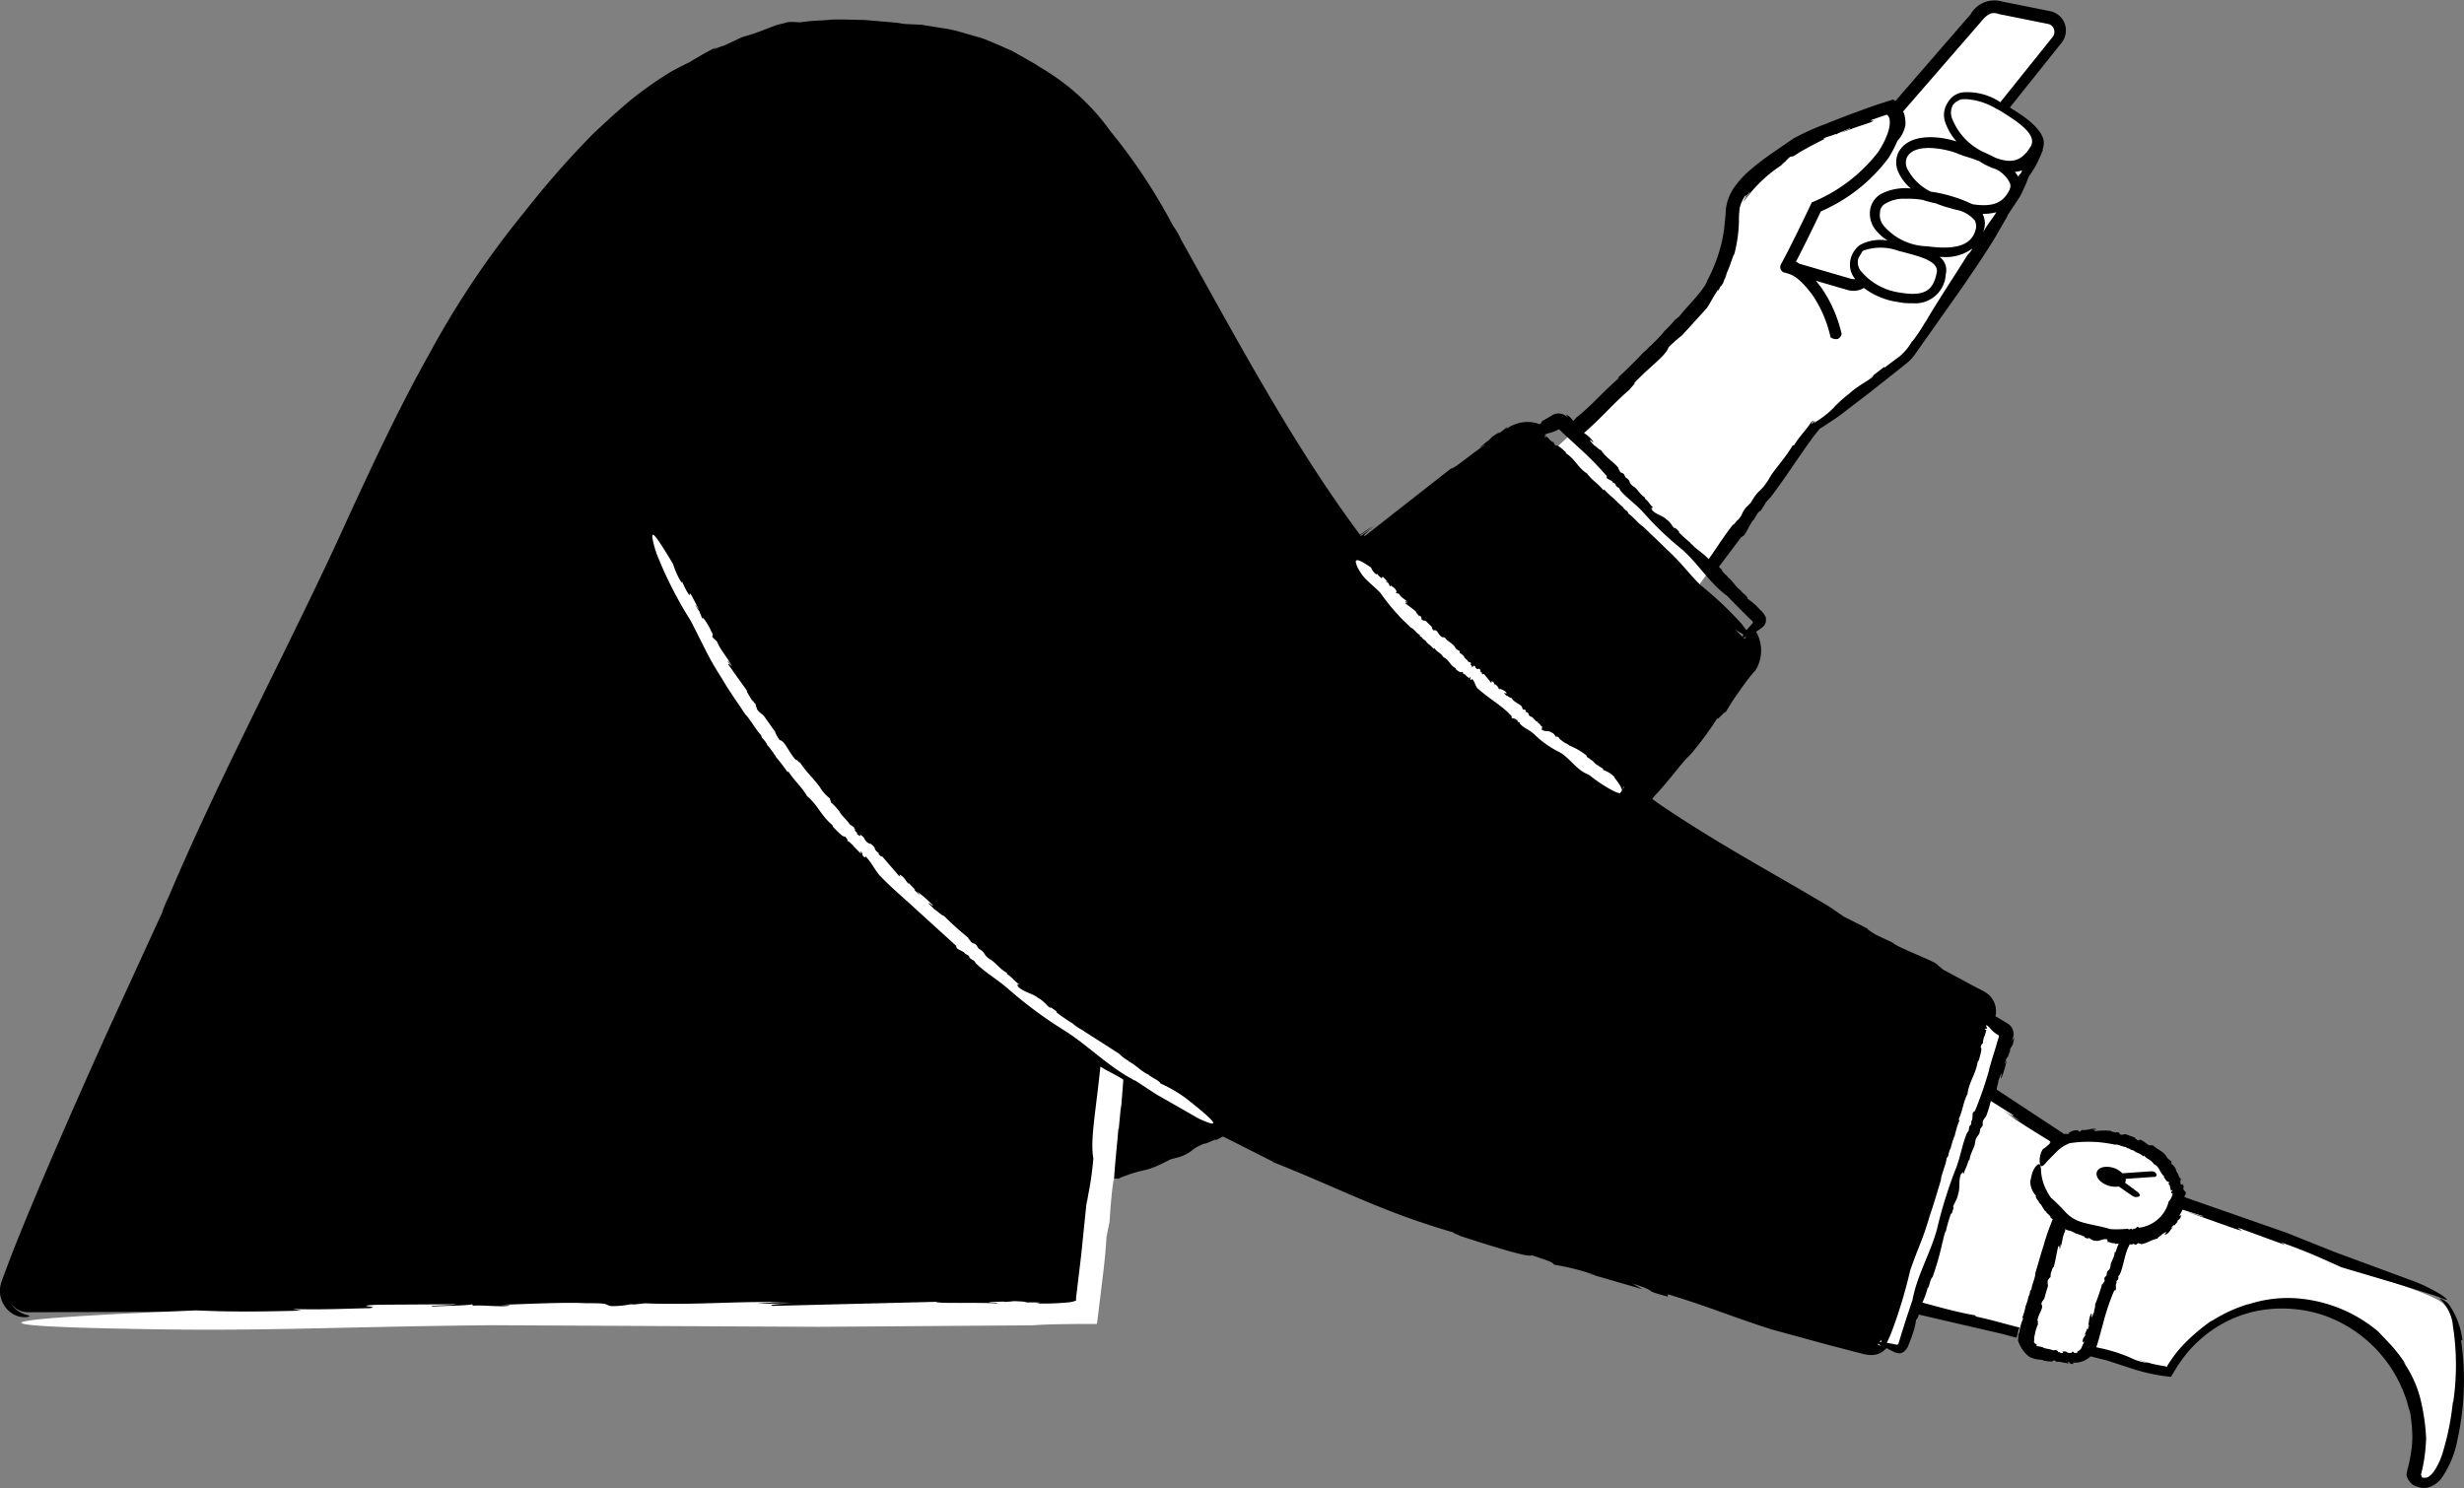 <svg xmlns="http://www.w3.org/2000/svg" width="212.779" height="128.52" viewBox="0 0 212.779 128.52">
  <rect x="0" y="0" width="212.779" height="128.52" fill="#808080" stroke="none"/>
  <g id="_156" data-name="156" transform="translate(-151.184 -95.332)">
    <path id="Path_15203" data-name="Path 15203" d="M361.88,207.7c-1.9-1.1-6.3-2.2-9.4-3.5-4.97-2.15-9.35-3.58-13.3-5.04.33-2.18-1.7-4.52-4.8-5.46a7.388,7.388,0,0,0-5.4.26l-6.2-4.07,1.65-4.98a.481.481,0,0,0-.2-.6l-1.7-.9-1.7,5.2-32.77-21.8c-5.6-4.1-7.1,31.8,7.1,35.9,6.9,2,13.32,3.62,19.38,5.1l-1.2,3.7,1.7.5a.365.365,0,0,0,.5-.2l1.15-3.48,9.48,2.28a1.311,1.311,0,0,0,.8,1.6l2.9.6a1.311,1.311,0,0,0,1.6-.8l.03-.1,1.17.3c1.7.4,3.4,1.3,5.8,1.6a11.635,11.635,0,0,1,21.7,5.7,12.574,12.574,0,0,1-.5,3.3,1,1,0,0,0,.4.5c3.6,1.7,4.8-14,1.8-15.6ZM328.14,96.9l-4.2-.84c-1.12-.4-1.73.4-2.24,1.02l-6.97,8.04a1.015,1.015,0,0,0-.17-.2.031.031,0,0,0-.02-.01s-6.8,2-8.5,3.4c-1.7,1.3-4.8,3.2-5,5.3a14,14,0,0,1-1.8,6.6c-1.4,2.6-14,14.1-14,14.1l8.8,16.9,13.85-19.18,1.65-1.12,6.1-4.6c1.6-1.2,11.1-16.9,11.1-16.9l-.48-.2a3.442,3.442,0,0,0,.68-.8c1.03-1.6-1.7-2.9-2.87-3.65l4.77-5.95a1.2,1.2,0,0,0-.7-1.9Z" fill="#fff"/>
    <path id="Path_15204" data-name="Path 15204" d="M337.38,196.7c-.12-.2-.3-.2-.5-.2l-2.42.17a1.88,1.88,0,0,0-.7-.45c-.68-.23-1.35-.1-1.5.33s.3.95.97,1.18a1.991,1.991,0,0,0,.92.08l1.13.78a.622.622,0,0,0,.62.08c.18-.12-.02-.28-.12-.38l-1.1-.82c.02-.03.05-.05.06-.08a.487.487,0,0,0,0-.24l2.45-.17a.187.187,0,0,0,.2-.28Zm2.55,1.52a.218.218,0,0,1,.05.03Z"/>
    <path id="Path_15205" data-name="Path 15205" d="M363.83,211.1a6.833,6.833,0,0,0-1.1-3,1.572,1.572,0,0,0-.68-.56c-.15-.07-.2-.03-.1.04a3.577,3.577,0,0,1,1.05,2.23,21.922,21.922,0,0,1,.02,6.7l-.01-.17a22.846,22.846,0,0,1-.9,4.5,5.942,5.942,0,0,1-.76,1.6,1.672,1.672,0,0,1-.5.47.792.792,0,0,1-.5.03,1,1,0,0,1-.1-.26c.02-.08.03-.08.07-.27l.13-.6a14.877,14.877,0,0,0,.24-2.2l.01.1a17.761,17.761,0,0,0-.5-3.55,9.643,9.643,0,0,0-1.47-3.2,2.105,2.105,0,0,1,.4.53,12.836,12.836,0,0,0-1.56-2.08l-1-1.06a12.313,12.313,0,0,0-5.9-2.74,10.937,10.937,0,0,0-5.4.4.774.774,0,0,1,.16-.07,12.681,12.681,0,0,0-3.15,1.42l-.17.08a15.939,15.939,0,0,0-2.3,1.95,10.793,10.793,0,0,0-1.01,1.21l-.38.56-.14.25-.07-.07c-.1,0-.74-.12-1.18-.22l-1.4-.4,1.05.33a4.29,4.29,0,0,1-1.47-.43,13.659,13.659,0,0,0-2.8-.88,1.415,1.415,0,0,0-.2-.04l.2-.64.4-1.47a19.7,19.7,0,0,1,.94-2.78l.1-.05c.13.01-.02-.54.1-.57l.01-.22c.04-.05.1-.16.1-.05a.671.671,0,0,0,.05-.35l.14-.18c.3-.73.36-1.4.65-2.18l.2-.42c.07.03.14.05.32-.03l.17.08c.18-.02.1-.14.3-.13,0,.07.25,0,.15.08.47-.02.84-.36,1.45-.48.07-.16.36-.26.4-.4.05.05.5-.36.3-.05-.02.03-.06.06-.07.04l.01.08c.38-.1.47-.46.73-.7-.1.06-.2.16-.16.06a2.609,2.609,0,0,0,.23-.24v.1l.33-.38-.1.01c.16-.18.32-.2.36-.5,0-.14-.2.16-.1-.08a3.487,3.487,0,0,0,.24-.44l1.74.55c.35.2-1.05-.3-1.24-.33l4,1.42c1.44.45-.23-.18.48-.01l3.9,1.43-.42-.25c2.37.83,3.72,1.48,5.27,2.17l5.3,1.57,2.85.9c1.18.5,1.12.4.58-.02a14.278,14.278,0,0,0-2.82-1.37l-1.9-.7-4.6-1.7-4.15-1.66-8.82-3.08c-.02-.25.17-.1.08-.48a.864.864,0,0,1-.1-.07c-.23-.35.13-.25-.2-.62.06.16-.13.12-.16-.08l.08.03c-.05-.1-.1-.13-.1-.2.05.05.12-.01.04-.15a.538.538,0,0,1,.13.07,2.774,2.774,0,0,0-.25-.24c-.02-.26-.3-.54-.27-.68a1.4,1.4,0,0,0-.15-.23.834.834,0,0,0-.27-.25c.12.04-.04-.2.07-.2a1.063,1.063,0,0,1-.5-.46l.03.01c-.36-.48-.8-.56-1.16-.93-.03.08-.22-.1-.23.03-.5-.18-.72-.67-1.04-.44a1.41,1.41,0,0,1-.32-.25h.06l-.84-.3c-.16-.02-.23.12-.5.01.1-.04-.01-.06-.1-.08.07.01.1-.01-.03-.1a.24.24,0,0,1-.09.02v-.02c-.18-.02-.15,0-.07.03-.01.01,0,.02.02.05-.16-.13-.5-.1-.5-.2a6.889,6.889,0,0,0-1.38.03c-.05-.06.06-.1.2-.12l-.32.01c0-.08.18-.04.28-.05-.38-.15-.8.12-1.24.05l-.1.07-.03-.01c.01.03-.1.1-.15.1-.07-.06-.02-.16-.24-.12-.2-.04-.5.14-.7.24.12-.02.1.03.05.06-.1.03-.2-.02-.26.04l-.04-.1c.03.03-.01.06-.06.1l-5.8-3.82c-.02-.01-.04-.03-.06-.04,0-.26.18-.64.14-.8.06-.01.33-.97.26-.4-.01.05-.04.13-.05.12l.05.1a8.242,8.242,0,0,0,.46-1.56c-.08.15-.14.37-.14.2l.18-.5.02.12.28-.74-.1.08a2.245,2.245,0,0,1,.23-.4,1.191,1.191,0,0,0,.08-.2l.03-.13a2.619,2.619,0,0,1,.06-.27c.04-.33-.3.58-.1-.08a1.051,1.051,0,0,0-.48-1.26l-.8-.48-.23-.13a1.944,1.944,0,0,0-.56-1.85,3.75,3.75,0,0,0-.86-.52l-.63-.33-2.48-1.34-.47-.4c-.14-.3-3.5-1.5-3.87-1.92l-1.45-.68c-.38-.25-1.2-.74-.47-.4l-2.3-1.17-1.32-.9c-5-2.98-9.4-5.3-14.5-8.74l-.73-.52.2-.27c1.1-1.1,2.52-3.1,3.05-3.5a29.03,29.03,0,0,0,2.43-3.3c-.3.6.83-.83.62-.34a19.254,19.254,0,0,1,1.17-1.82c.25-.36.5-.72.74-1.03.12-.15.23-.3.34-.43.12-.15.24-.3.34-.4l-.15.24a3.253,3.253,0,0,0,.23-3.6c.05-.03.1-.06.16-.1a3.678,3.678,0,0,0,.5-.38.817.817,0,0,0,.18-.7l.04.05a1.7,1.7,0,0,0-.52-.75l-.36-.38a5.625,5.625,0,0,0-.73-.58c.05-.2-.5-.53-.6-.72h.02c-.48-.3-.7-.87-1.17-1.16a.154.154,0,0,1,.15.06c-.3-.25-.68-.6-.63-.7-.08-.08-.17-.16-.25-.24l1.9-2.53.2-.14c.16-.01.7-1.3.92-1.4l.3-.53c.12-.13.35-.4.2-.14a5.946,5.946,0,0,0,.54-.84l.42-.45c1.37-1.8,2.36-3.43,3.77-5.33.14-.18.3-.37.46-.57l.03-.02.12-.07.25-.16.5-.33c.35-.23.72-.47,1.07-.75l2.22-1.7,2.18-1.72,1-.8a3.7,3.7,0,0,0,.87-.9l4-5.67c1.02-1.48,2.04-2.98,2.94-4.46l.8-1.4a1.559,1.559,0,0,0,.24-.46l1.06-1.6a13.635,13.635,0,0,0,.77-1.75,7.394,7.394,0,0,0,.77-1.26c.16-.32.4-.9.45-1.02l-.03-.03a1.652,1.652,0,0,0,.08-.87c-.3-1.1-1.8-2.1-2.8-2.7a.7.7,0,0,0-.1-.08l4.5-5.63a1.73,1.73,0,0,0,.22-1.64,1.694,1.694,0,0,0-1.23-1.04l-4.18-.84a2.358,2.358,0,0,0-2.7,1.1l-6.5,7.5a.857.857,0,0,0-.2-.13l-1.1.35-.6.2-1.25.45c-.87.32-1.83.68-2.9,1.12a20.676,20.676,0,0,0-2.8,1.27l-1.95,1.35a22.175,22.175,0,0,0-1.92,1.5,8.139,8.139,0,0,0-1.03,1.12,4.192,4.192,0,0,0-.84,1.8,2.972,2.972,0,0,0-.06.5l-.03.43-.08.83a12.631,12.631,0,0,1-.29,1.63,14.153,14.153,0,0,1-1.18,3.06c-.28.85-1.7,2.18-2.45,3.14l-.38.3a8.786,8.786,0,0,1-.94,1V124c-.4.5-.95,1-1.16,1.23v-.03l-.55.56.07-.12q-1.121,1.213-2.34,2.33H291c-1.64,1.44-2.1,2.12-3.62,3.38v-.03c-.12.14-.24.26-.36.38a.313.313,0,0,1-.05-.1,1.477,1.477,0,0,0-.47-.43c-.23-.12.32.44-.1.08a1.057,1.057,0,0,0-1.2-.04c-.48.3-.5.28-.93.56.1.01.01.1-.12.2a2.871,2.871,0,0,0-.61-.16,3.09,3.09,0,0,0-1,.02,3.236,3.236,0,0,0-1.35.6,1.167,1.167,0,0,0,.16-.2c-.01-.01-.1.03-.16.1l-.77.6c.36-.3.45-.42-.35.1-.1.1-.24.25-.4.4-.01,0-.05.02-.04,0-.95.78-.76.67-.3.34-.01.03.04.02.2-.07-1.1.67-2.8,2.16-3.05,2.1l-7.4,5.8c-.34.12.2-.36.9-.9l-1.28.93c-.02-.02-.03-.04-.05-.06l1.08-.78c-.38.22-.75.48-1.1.73-5.83-7.8-10.83-17.23-15.47-25.52a6.1,6.1,0,0,0-.68-1.17,48.667,48.667,0,0,0-5.4-8.16,19.4,19.4,0,0,0-4.7-4.65q-.75-.521-1.54-.98a2.033,2.033,0,0,1-.18-.13l-1.46-.83c-.25-.14-.5-.3-.76-.42-.27-.1-.54-.23-.8-.35-.55-.23-1.1-.48-1.66-.68l-1.74-.5a10.725,10.725,0,0,0-1.75-.38l-1.73-.28-1.5-.07-.58-.1-2.8-.24c-.94-.02-1.87-.06-2.8-.04-.92.1-1.85.08-2.75.24l-.66-.03a2.028,2.028,0,0,0-.76.1c-.2.05-.4.1-.65.16l-.72.27a19.9,19.9,0,0,1-2.27.78l-1.53.72c-.47.12-1.37.55-.64.12a26.748,26.748,0,0,0-2.38,1.33c-.5.23-1,.5-1.5.76a32.417,32.417,0,0,0-3.65,2.57c-1.1.92-2.16,1.9-3.2,2.88a79.434,79.434,0,0,0-5.88,6.7,77.959,77.959,0,0,0-8.28,12.36c-2.73,4.86-5.07,9.98-6.8,13.7-4.72,10.52-11.12,22.32-15.7,33.2a8.318,8.318,0,0,0-.34.76,4.253,4.253,0,0,0-.18.5l-4.5,9.82s-5.42,11.9-8.4,19.48l-.52,1.36-.48,1.3a2.367,2.367,0,0,0,.75,2.54,2,2,0,0,0,1.45.45c.28-.04.3-.1.13-.16a2.578,2.578,0,0,1-1.16-.6,1.86,1.86,0,0,1-.35-.46,1.759,1.759,0,0,0,1.5.8l91.1-.3s1-7.64,2.2-20.5l1.13.74-.8,8.58c.7-.2.2.1.74-.16,2.47-.96,1.8-.27,4.27-1.56.35-.1.7-.17,1.05-.3,1.07-.5.67-.56,1.88-1.07-.02.14,1.52-.67.88-.23.25-.12.5-.25.74-.38l4.36,2.2h-.08c6.08,2.4,9.43,4.32,15.9,6.17-.8-.23.32.2.24.2,2.94.96,6.1,1.94,6.22,1.68,2.14.7,1.72.64,1.97.83a20.424,20.424,0,0,1,3.6.92l-.8-.2,4.83,1.4-.88-.5c2.54.82.57.47,3.04,1.13l.02-.2c3.53,1.07,5.53,1.94,8.94,3.03l4.68,1.28,2.37.62.6.15a3.329,3.329,0,0,0,1,.17,1.712,1.712,0,0,0,1.28-.6c.14.07.28.15.5.25a1.292,1.292,0,0,0,.68.2.857.857,0,0,0,.62-.53v.08l.32-.82c.08-.2.14-.4.2-.58a5.968,5.968,0,0,0,.24-1.06c.1-.03.17-.22.23-.44l7.33,1.7q.552.159,1.11.3l.26-.88c-1.25-.3-2.13-.6-3.77-.95l-.05-.1c-1.73-.3-3.25-.76-4.57-1.1a7.368,7.368,0,0,0,.48-1.36c.01.03.05.05.01.2.12-.43.27-1.02.38-1.02a23.97,23.97,0,0,0,.88-3.1l.01.05a4.583,4.583,0,0,1,.23-.9c.02-.02.04-.05.04-.04a12.594,12.594,0,0,1,.44-1.52h.07l.25-.8-.1.3c-.14-.16.3-.57.4-1.2.2-.54,0-1.22.27-1.76.01-.3.05.28.12-.14.1.02-.01.2.1.13.1-.4.3-.62.4-1.12h.08c.08-.68.5-1.17.5-1.63.16-.67.36-.37.44-1.1l.18-.23c.1-.3-.05-.25.1-.56.05.04.18-.4.18-.18a10.177,10.177,0,0,0,.45-1.44l1.9,1.2c.24.23-.35-.1-1.06-.55l1.72,1.1a11.116,11.116,0,0,1-1.54-.94c1.26.94,2.67,1.78,4.14,2.7-.04.02-.06.05-.1.07l.1.02a2.947,2.947,0,0,1-.67.57,1.8,1.8,0,0,0-.24,1.28c.05.2.15.22.25.14a1.063,1.063,0,0,0,.28-.28c.1-.1.16-.17.16-.17l.76-.77a3.27,3.27,0,0,1,1.11-.72,10.818,10.818,0,0,1,2.36-.1,11.982,11.982,0,0,1,1.56.23c.27-.07.64.2.95.2l.08.1a.472.472,0,0,1,.3.1l-.01.02a1.678,1.678,0,0,1,.37.13l-.02.02.16.07-.04.01a1.681,1.681,0,0,1,.66.36l.03-.08c.35.36.6.34.86.73h-.02c.57.24.48.73.94,1.08-.06-.05-.02.05-.05.05.15.2.26.45.42.4.06.18,0,.16-.06.2.07-.03.16.12.2.26l-.04-.06.1.4a.734.734,0,0,0,.13-.1c-.01.23-.16.08-.1.3l.12-.01a1.353,1.353,0,0,1-.35.73,2.9,2.9,0,0,1-.9,1.5,2.982,2.982,0,0,1-1.67.76l-.07-.07c-.04-.1-.28.25-.35.14l-.13.08c-.04-.01-.13-.03-.06-.07a.364.364,0,0,0-.22.08l-.15-.07a9.274,9.274,0,0,1-1.5.03c-.63-.22-1.85-.4-2.54-.63a3.032,3.032,0,0,1-1.34-.86,14.247,14.247,0,0,0-1.1-1.1c-.01-.03-.1-.08-.1-.07a5.05,5.05,0,0,1-.46-.77,3.5,3.5,0,0,1-.23-.56,3.894,3.894,0,0,1-.2-1.05c-.02-.32-.03-.58-.2-.57-.1.02-.55.3-.7,1.4h-.03a1.83,1.83,0,0,0,.5,1.33c-.12.14.23.44.26.58h-.02c.3.22.37.67.7.85a.105.105,0,0,1-.12-.03c.2.17.47.38.42.47.06.05.13.1.2.16a18.439,18.439,0,0,0-.8,2.3c-.25.76-.47,1.58-.7,2.33.01.4-.3.98-.34,1.42l-.12.14a1.049,1.049,0,0,1-.12.46h-.02c-.02.23-.12.46-.13.58l-.02-.02-.07.26-.01-.05a5.312,5.312,0,0,1-.31,1.11h.1a4.157,4.157,0,0,0-.28.85,3.825,3.825,0,0,0-.17,1.06l-.02-.01a2.869,2.869,0,0,0,.86,1.35,1.027,1.027,0,0,0,.36.2,2.56,2.56,0,0,0,.34.1,2.8,2.8,0,0,0,.61.06c-.1,0,.04.05.02.07.4.06.84.14.88-.03.3.06.23.1.25.17.01-.07.28-.05.5-.01h-.1l.54.1-.03-.01.16.03-.12-.16.02.01-.01-.01c.38.12.06.2.5.2l-.01-.12a1.937,1.937,0,0,0,1.5-.54l1.43.36,2.46.8c.42.12.85.24,1.27.33a14.408,14.408,0,0,0,1.52.25l.25.03a2.431,2.431,0,0,0,.14-.2l.26-.43.18-.3.16-.23c.2-.3.43-.6.65-.88a10.874,10.874,0,0,1,1.4-1.4,10.507,10.507,0,0,1,4.8-2.28,11.39,11.39,0,0,1,5.52.37,11.533,11.533,0,0,1,7.32,7.6,7.9,7.9,0,0,0,.23.78,12.248,12.248,0,0,1,.18,1.6,7.787,7.787,0,0,1-.05,1.6,12.711,12.711,0,0,1-.3,1.59,4.344,4.344,0,0,0-.13.63,1.11,1.11,0,0,0,.28.6.959.959,0,0,0,.55.4l.33.12c.1.02.23.02.33.03a1.385,1.385,0,0,0,.54-.1,2.25,2.25,0,0,0,1.03-.8,8.592,8.592,0,0,0,1.35-3.33,23.7,23.7,0,0,0,.3-8.52Zm-62-60.6-.38-.38c-.01-.01-.01-.02-.02-.02l-.43-.42a7.757,7.757,0,0,0,.74.45c-.08.14-.1.24-.02.26a.657.657,0,0,0,.3-.08l-.2.2Zm15.7-33.9a5.07,5.07,0,0,1-3.7-1.8,1.431,1.431,0,0,1-.3-1.1.891.891,0,0,1,.5-.8,3.064,3.064,0,0,1,1.7-.4,7.569,7.569,0,0,1,1.5.1,6.373,6.373,0,0,0,.7.2c.13.04.28.07.43.1a9.44,9.44,0,0,0,1.17.39c.3.1.63.17.94.25a2.77,2.77,0,0,1,1.26.85,1.268,1.268,0,0,1,.1.6c-.2,1-.9,2.1-4.3,1.6Zm.9,2.3c-.3,1.4-.9,2.1-3.2,1.7a5.314,5.314,0,0,1-3.3-1.8,1.209,1.209,0,0,1-.3-1c0-.2.2-.4.4-.8a4.5,4.5,0,0,1,2.8-.1,6.373,6.373,0,0,0,.7.2c1.5.4,3.1.8,2.9,1.8Zm4-3.5a2.336,2.336,0,0,0,.12-.4,1.86,1.86,0,0,0-.16-1.2h.06a4.167,4.167,0,0,0,1.13-.14C323.18,114.3,322.82,114.7,322.43,115.4Zm2.3-3.7c-.55,1.17-1.47,1.54-3.22,1.27a12.611,12.611,0,0,0-3.48-1.07c-.04,0-.06-.01-.1-.01a4.458,4.458,0,0,1-2-1.9,1.211,1.211,0,0,1-.1-1c.6-1.4,3.4-.8,4.4-.4.2.1.3.1.5.2a14.286,14.286,0,0,1,1.39.47c.07.04.14.1.2.13a5.768,5.768,0,0,0,1.24.56,2.649,2.649,0,0,1,1.16,1.14.637.637,0,0,1,0,.6Zm.94-1.37a.509.509,0,0,0-.2.27,2.638,2.638,0,0,0-.29-.42,2.6,2.6,0,0,0,.64-.14l-.15.3Zm.96-3.03a.821.821,0,0,1-.1.7c-.75,1.25-1.64,1.5-3.07.94-.32-.17-.65-.33-.98-.47a5.392,5.392,0,0,1-2.75-2.97,1.417,1.417,0,0,1,.1-1.1,1.374,1.374,0,0,1,.8-.5h.4a5.673,5.673,0,0,1,2.5.8,5.736,5.736,0,0,1,.7.4c.8.5,2.2,1.4,2.4,2.2Zm-11.6.2a2.6,2.6,0,0,0,.7-1.4,2.723,2.723,0,0,0-.08-.8,1.376,1.376,0,0,0-.12-.34l6.62-7.63c.43-.52.76-.87,1.22-.87a1.05,1.05,0,0,1,.4.08l4.27.86a.653.653,0,0,1,.5.42.711.711,0,0,1-.08.68l-4.53,5.65.04.04a5.123,5.123,0,0,0-3.3-.88,1.761,1.761,0,0,0-1.3.9,1.919,1.919,0,0,0-.2,1.7,4.977,4.977,0,0,0,.97,1.64c-1.54-.5-4.25-.76-5.07,1.06a2.046,2.046,0,0,0,.1,1.7,4.032,4.032,0,0,0,1.02,1.3,4.581,4.581,0,0,0-2.62.5,1.945,1.945,0,0,0-.9,1.4,2.265,2.265,0,0,0,.5,1.7,4.343,4.343,0,0,0,1.02.9,3.631,3.631,0,0,0-2.42.4,2.223,2.223,0,0,0-.8,1.3,1.955,1.955,0,0,0,.4,1.6l.03.03a1.454,1.454,0,0,1-.3-.01l-4.53-1.32a1.523,1.523,0,0,0-.3-.17c.84-1.6,1.86-3.73,2.15-4.35a14.434,14.434,0,0,0,5.85-4.62,10.361,10.361,0,0,0,.76-1.46ZM291.92,129c-.12,0,.63-.66.38-.57,1.34-1.44,2.72-2.34,2.97-3.1a14.424,14.424,0,0,1,1.14-1.02l-.14.17,2.3-2.53c.37-.54.35-.64,1-1.63-.13.35.1-.06.28-.44-.12.24-.13.33.16-.15a2.625,2.625,0,0,1,.1-.3c.01,0,.02-.02.02-.01.27-.66.2-.55.06-.26,0-.02-.02,0-.08.1.4-.63.73-1.92.84-1.98a12.25,12.25,0,0,0,.4-2.83,8.132,8.132,0,0,1,.07-1.18,3.4,3.4,0,0,1,.48-1.05c.16-.1-.05.22-.22.63a4.522,4.522,0,0,1,.6-.94c.04.05-.38.54-.52.85a11.907,11.907,0,0,1,3.22-3.13l.25-.26.1-.05a2.09,2.09,0,0,1,.46-.45c.22-.07.1.1.75-.36.52-.3,1.6-.9,2.38-1.25-.44.17-.3.08-.14-.03.4-.16.64-.18.93-.33l.07.07c-.2-.03,1-.47,1.13-.56.25-.01-.6.28-.68.36,1.6-.58.8-.3,2.4-.84.84-.35-.18-.03.2-.25l1.3-.45a.2.2,0,0,0,.08.08c.2.18.47,1.1-.82,3.13a13.838,13.838,0,0,1-5.57,4.3l-.18.07-.08.18c-.02.03-1.52,3.22-2.5,5.02-.03-.01-.03-.01-.01.02-.02.04-.05.1-.07.13a.5.5,0,0,0,.2.68.419.419,0,0,0,.15.04c.4.15,1.02.12,2.36,1.92a10.5,10.5,0,0,1,1.57,3.66.79.79,0,0,0,.63.15.7.7,0,0,0,.33-.43,11.641,11.641,0,0,0-1.73-3.97c-.17-.23-.34-.44-.5-.63l2.82.82a2.4,2.4,0,0,0,.46.05,1.7,1.7,0,0,0,.87-.25,6.293,6.293,0,0,0,2.97,1.22,4.869,4.869,0,0,0,1.2.1,2.643,2.643,0,0,0,2.9-2.5,1.405,1.405,0,0,0-.54-1.5c.1.01.23.01.34.01a3.905,3.905,0,0,0,2.5-.73,1.849,1.849,0,0,1-.42.55c-1.2,1.94-2.96,4.57-3.65,5.85l.03-.1a14.859,14.859,0,0,1-1.1,1.66c-.04.03-.08.08-.08.07a4.772,4.772,0,0,1-1.04,1.26c-.5.38-1,.74-1.3.98l-.08-.03-1.43,1.1.55-.4c-.08.3-1.16.73-2.13,1.6a10.842,10.842,0,0,0-1.38,1.26,8.165,8.165,0,0,1-1.5,1.17c-.46.4.34-.38-.3.1a.879.879,0,0,0-.06.1c-.03-.01-.01-.07.02-.14.1-.1.26-.2.06-.13l-.1.08c-.53.8-.92,1.1-1.5,2.02l-.1-.01c-.73,1.24-1.66,2.13-2.1,2.98-.8,1.23-.76.67-1.54,2l-.43.43c-.4.52-.18.45-.64,1.02-.03-.07-.58.72-.38.34-.74.9-1.38,1.94-2.17,3.06a7.379,7.379,0,0,0-1-.84h.05c-.3-.16-.32-.3-.62-.52,0-.02-.02-.05-.01-.05a13.29,13.29,0,0,1-1-.9l.03-.06-.52-.5.18.2c-.2.06-.3-.47-.76-.75-.33-.36-.97-.43-1.27-.86-.23-.1.25.05-.05-.16.06-.08.16.08.15-.04-.28-.22-.34-.48-.7-.75l.04-.07c-.5-.3-.7-.83-1.06-1-.46-.37-.12-.44-.66-.77l-.1-.24c-.17-.2-.22-.05-.4-.3.06-.03-.22-.3-.06-.22-.4-.54-1.05-.85-1.54-1.58-.22-.05-.48-.4-.64-.44.02-.05-.6-.63-.18-.36.04.02.1.08.07.1l.1-.01a2.857,2.857,0,0,0-.82-.77c1.57-1.37,2.52-2.53,3.94-3.75ZM288,132.7v.02a.035.035,0,0,1,.01-.02Zm3.82,7-.1-.2a1.414,1.414,0,0,1-.4-.37l.02-.01c-.22-.14-.4-.37-.52-.44l.02-.01-.23-.2.06.02a7.7,7.7,0,0,1-.97-.9l-.04.1c-.55-.68-.9-.78-1.4-1.42l.02-.01c-.87-.54-1-1.22-1.9-1.8.1.07-.01-.07.01-.08-.35-.32-.72-.66-.85-.55-.24-.24-.16-.24-.15-.3-.03.03-.1-.01-.2-.07a2.229,2.229,0,0,1-.24-.2l.06.02-.28-.24a.541.541,0,0,0-.13.07c-.1-.15.1-.08.06-.14a.176.176,0,0,0,.05-.04l-.17-.03a1.27,1.27,0,0,1,.45-.17,3.415,3.415,0,0,0,.64-.23c.1-.06.14-.1.22-.06l.42.4,1.3,1.2a27.935,27.935,0,0,1,2.36,2.4v.13c-.06.12.55.28.52.42l.22.13c.03.07.12.2.01.12a1.206,1.206,0,0,0,.32.24l.12.23c.6.68,1.24,1.1,1.9,1.8a26.966,26.966,0,0,0,3.25,3.14c1.36,1.1,2.43,2.88,3.84,3.98a.379.379,0,0,0,.17.12l1.14,1.16.8.8.16.15.07.06a.215.215,0,0,1,.1.16c-.03.12-.1.16-.36.46l-.2.22c-.22-.32-.5-.65-.5-.65a31.462,31.462,0,0,0-3.5-3.28c-1.3-1.33-1.52-1.8-2.93-3.1-.64-.65-1.36-1.3-2-1.93-.36-.2-.8-.8-1.24-1.1Zm21.52,71.8.05-.14a.77.77,0,0,0,.26.23l-.3-.1Zm.3-.26c-.07,0-.1.01-.15.01a.985.985,0,0,0,.17-.22c-.01.1-.02.15-.02.2Zm9.33-23.55a32.967,32.967,0,0,1-1.24,3.6l-.12.08c-.14,0-.03.7-.18.76l-.03.3c-.05.07-.12.22-.1.08a1.276,1.276,0,0,0-.1.46l-.17.25c-.4.98-.52,1.88-.9,2.92a38.946,38.946,0,0,0-1.6,5.03c-.45,2-1.68,4.06-2.12,6.1a.489.489,0,0,0-.04.24l-.6,1.8-.4,1.27-.25.82a.159.159,0,0,1-.2.06l-.13-.02-.27-.06c-.15-.03-.28-.05-.4-.07.2-.4.4-.9.4-.9a42.389,42.389,0,0,0,1.62-5.35c.7-2.04,1.05-2.54,1.68-4.7.35-1,.66-2.1.97-3.1.03-.5.43-1.3.5-1.9l.14-.2a1.922,1.922,0,0,1,.18-.62l.02.02c.04-.3.18-.62.2-.77l.02.02.1-.35.01.07a8.853,8.853,0,0,1,.45-1.48l-.1.01c.4-.94.36-1.35.75-2.2l.02.02c.14-1.18.72-1.7.9-2.92-.02.15.06-.05.08-.03.15-.53.32-1.1.16-1.16.13-.38.15-.3.23-.33-.07-.02.01-.36.1-.66l-.02.15.13-.43.06-.23a.38.38,0,0,0-.15,0c.13-.26.16.07.2-.18l-.08-.14.04-.08c.4.26.3.4.88.78l.1.06a.146.146,0,0,1,.08.2c-.1.3-.18.57-.26.87q-.3.934-.57,1.88Zm6.83,25.4Zm2.22-4.42c-.06,0-.24.72-.22.28,0-.04.02-.1.04-.1l-.05-.07c-.26.37-.17.77-.32,1.17.06-.1.1-.28.12-.15l-.13.37-.03-.1-.22.55.1-.05c-.13.26-.28.32-.28.66.01.16.18-.23.1.07-.04.1-.1.2-.14.3s-.1.25-.14.26a.733.733,0,0,1-.3.22c.06.06,0,.1-.06.14l-.03-.07c-.24.16-.1-.12-.34-.05l.03-.05a.709.709,0,0,1-.1.14h-.01l-.05-.01c-.46.04-.2-.2-.75-.1.2.03.06.18-.18.1l.08-.06c-.14-.01-.2.01-.28-.03.1-.02.06-.1-.14-.12l.15-.06-.4.05c-.28-.14-.77-.14-.87-.26a3.019,3.019,0,0,0-.33-.08,1.021,1.021,0,0,0-.14-.02.34.34,0,0,0-.1.01c.08-.02-.03-.14.06-.18-.1.05-.32-.16-.25-.3l.01.01v-.24l.01-.1.05-.23a3.89,3.89,0,0,1,.28-.9c-.1,0,.06-.3-.07-.26.1-.68.6-1.12.34-1.45.08-.3.2-.33.25-.47l-.01.08c.15-.56.2-.72.33-1.13.03-.22-.1-.3.04-.65.02.14.06-.02.1-.15-.02.1,0,.12.1-.04a.34.34,0,0,1-.01-.1c.07-.24.04-.2,0-.1-.01-.01-.02,0-.05.03.15-.2.2-.67.32-.66.2-.7.24-1.23.4-1.8.07-.05.08.1.05.27l.1-.4c.08.03-.03.25-.05.38.28-.45.2-1.04.5-1.57l-.02-.14v-.02a1.479,1.479,0,0,0,.4.14h-.04c.24.01.26.12.5.18.01.02.02.03.01.04a5.743,5.743,0,0,1,.83.3l-.01.07.45.14-.16-.07c.1-.15.3.23.66.2.3.1.7-.24,1-.1.16-.07-.15.12.08.08-.01.1-.12.05-.07.13.23-.02.36.15.65.1l.01.08a.946.946,0,0,1,.33-.02,3.9,3.9,0,0,0-.27.72l-.08-.01c-.02.52-.38.86-.36,1.22-.1.5-.32.26-.34.8l-.16.17c-.1.2.07.2-.06.42-.06-.03-.15.3-.16.13a18.814,18.814,0,0,1-.62,1.82c.06.17-.12.5-.07.66Z"/>
    <g id="Group_1182" data-name="Group 1182">
      <path id="Path_15206" data-name="Path 15206" d="M245.6,195.42c-.22,2.35-.42,2.77-.58,3.98l.03-.56-.5,4.9-.44,3.67v.23c-.02.06-.1.04-.14.07a2.223,2.223,0,0,1-.45.1,22.711,22.711,0,0,1-2.9.1c.95-.1-.25-.1-1.35-.08.7-.02.92-.06-.52-.12-.2.03-.52.05-.8.07-.01-.01-.07-.01-.04-.03-1.84.04-1.52.08-.66.1-.04.02.03.04.3.07-1.9-.13-5.32.03-5.55-.15l-14.08.35c-.52-.1.56-.18,1.9-.22l-3.26.04a18.022,18.022,0,0,1,2.88-.1c-3.9-.2-8,.24-12.57.06l-.94.1-.27-.02a8.214,8.214,0,0,1-1.68.16c-.64-.1.04-.27-2.2-.25-1.78-.1-5.07.07-7.4.14,1.26.02.85.08.3.12-1.13.01-1.78-.1-2.65-.05l-.08-.12c-.16.12-3,.14-3.4.2-.64-.1,1.75-.1,2.03-.2l-6.78.04c-2.4.13.44.15-.7.3-2.13.04-4.2.15-6.65.07l.77.14c-4,.12-6.4.1-9.1-.02-29.8,1.24-6.28,1.58-6.28,1.58,11.74.27,17.8-.16,31.77-.3l28.27.14,18.5-.13c.7-.06,1.54-.08,2.46-.1l1.87-.02h1.18c.04-.02.02-.1.04-.15l.17-1.36.4-3.3q.155-1.367.24-2.74l.26-1.27c.07-1.15.17-2.5.35-3.64l.03.08c.1-1.72.33-3.64.38-4.5l.03.07.2-2.08v.36l.2-2.57c-.6-.4-1.37-.72-1.98-1.13-.43,4.17-.9,6.36-.6,8Zm27.5-45.97h0l-.02-.01Zm18.25,14Zm-.07.06c.04-.05.05-.01.05-.03l.01-.02q0,.015-.06.03Z" fill="#fff"/>
      <path id="Path_15207" data-name="Path 15207" d="M278.9,153h0l.06-.02Zm12.54,10.27h0l-.03.02a.124.124,0,0,0-.06.08v.07l.06-.1.03-.06Z" fill="#fff"/>
      <path id="Path_15208" data-name="Path 15208" d="M291.25,163.6h0v-.03l-.01-.05c-.02-.07-.06-.15-.1-.25a6.11,6.11,0,0,0-.56-.8l.03-.01a2.2,2.2,0,0,0-.98-.62c.06-.17-.33-.25-.4-.37l.02-.01c-.33-.07-.45-.45-.76-.53.02,0,.05-.04.1,0-.2-.1-.45-.25-.4-.34a5.3,5.3,0,0,0-1.34-.8l.03-.01c-.2-.02-.2-.13-.4-.2,0-.02-.01-.03,0-.03-.23-.04-.5-.34-.64-.4l.03-.06-.33-.23.1.1c-.15.1-.17-.28-.48-.36-.2-.2-.68-.04-.85-.28-.16-.02.18-.04-.02-.1.05-.08.1.01.12-.08-.2-.1-.2-.28-.43-.38l.04-.06c-.34-.1-.42-.45-.66-.48-.3-.16-.04-.3-.4-.4l-.04-.16c-.1-.1-.16.03-.26-.1.05-.04-.13-.17-.02-.16-.23-.3-.67-.36-.94-.8-.16.03-.3-.2-.42-.16.02-.05-.37-.32-.1-.24.02.01.06.04.04.05l.07-.04c-.12-.28-.44-.27-.63-.46.05.07.13.14.05.13l-.2-.17.08-.01-.27-.27-.01.1c-.12-.15-.08-.3-.3-.35-.1-.02.07.2-.1.08a8.478,8.478,0,0,0-.6-.73c-.03.08-.1.03-.17-.02l.04-.06c-.32-.15.02-.2-.3-.37l-.1.04c-.32-.1-.02-.22-.4-.3.1.08-.06.16-.16.03l.08-.03c-.08-.05-.12-.05-.15-.1.07.01.1-.06-.01-.14l.13-.01-.28-.07c-.1-.2-.38-.33-.37-.46,0,0-.27-.32-.42-.3.1.01-.04-.17.06-.18a.715.715,0,0,1-.44-.34l.02.01c-.28-.4-.66-.48-.9-.85-.05.08-.17-.1-.2,0-.4-.23-.4-.72-.76-.6-.15-.13-.1-.22-.17-.3l.05.02-.55-.53c-.12-.08-.25.02-.4-.2.1.01.02-.05-.04-.12.05.04.08.03.02-.08a.235.235,0,0,1-.08-.02c-.1-.1-.1-.07-.07-.02-.01,0-.01.02-.01.05-.05-.17-.3-.32-.25-.4-.34-.32-.65-.5-.95-.75.01-.07.1-.04.2.03l-.2-.2c.06-.05.14.08.2.14-.13-.33-.56-.4-.73-.78l-.1-.02-.01-.02c-.02.02-.12-.01-.16-.04.02-.1.12-.1-.01-.24-.05-.16-.3-.3-.47-.42.06.1.01.1-.04.07-.07-.07-.05-.16-.12-.2l.06-.07c-.04.1-.24-.12-.3-.13.02-.1.14.07.2.06l-.4-.42c-.2-.1-.04.1-.17.07a1.687,1.687,0,0,1-.4-.4l-.02.1a1.242,1.242,0,0,1-.47-.6c-1.07-.75-1.33-.74-1.33-.5a1.928,1.928,0,0,0,.27.68c.5.9,1.03,1.14,1.86,2a16.54,16.54,0,0,0,1.53,1.9c.34.4.76.76,1.12,1.12.26.08.47.48.74.6l.03.13a.437.437,0,0,1,.24.2v.01a1.811,1.811,0,0,1,.3.24l-.02.01.13.12h-.04a2.469,2.469,0,0,1,.56.5l.05-.08c.3.42.55.4.8.8h-.02c.57.23.55.73,1.12.97-.07-.03-.01.05-.03.07.2.17.44.35.55.22.14.13.08.15.06.2.05-.06.2.04.3.13l-.07-.03.34.28.03-.16c.14.2-.07.17.12.3l.08-.1c.22.23.25.5.42.76.94.9,2.2,1.55,3,2.47l-.01.1c-.06.1.38.06.34.18l.15.04c.02.04.07.1-.01.1a.379.379,0,0,0,.2.1l.06.15c.36.37.8.5,1.2.87a8.453,8.453,0,0,0,2.08,1.5c.9.43,1.52,1.52,2.47,1.93a.147.147,0,0,0,.12.04l.74.55a11.266,11.266,0,0,0,1.55.94,1.992,1.992,0,0,0,.41.14c.02,0,.06.01.06,0s-.01.01.01-.02l.15-.2-.06.06Z" fill="#fff"/>
      <path id="Path_15209" data-name="Path 15209" d="M291.27,163.54v-.04a.076.076,0,0,0-.02.03A.031.031,0,0,0,291.27,163.54Z" fill="#fff"/>
      <path id="Path_15210" data-name="Path 15210" d="M291.28,163.54Zm-78.36-12.97c.01-.01,0-.06-.06-.17Zm2.65,6.5v-.01l-.04-.04Z" fill="#fff"/>
      <path id="Path_15211" data-name="Path 15211" d="M253.66,190.28h.06a12.231,12.231,0,0,0-2.34-1.38c-.01-.2-.8-.53-1-.73h.03c-.67-.28-1.17-.9-1.8-1.18.03,0,.07-.03.2.06a3.66,3.66,0,0,1-1-.72l-3.06-1.96.06.01a5.27,5.27,0,0,1-.9-.56c-.01-.03-.04-.05-.03-.05a15.38,15.38,0,0,1-1.46-1l.02-.07-.77-.55.28.22c-.2.08-.5-.52-1.12-.85-.5-.4-1.27-.5-1.74-.98-.3-.13.3.06-.1-.18.05-.08.2.1.16-.05-.4-.26-.54-.56-1.03-.87l.03-.07c-.67-.37-1.04-.97-1.5-1.2-.64-.45-.26-.5-.97-.92l-.17-.28c-.25-.24-.27-.07-.53-.35.06-.03-.34-.35-.13-.25a28,28,0,0,1-2.16-1.94c-.27-.07-.64-.5-.84-.57.01-.06-.85-.78-.3-.43.05.03.12.1.1.1h.1a10.42,10.42,0,0,0-1.37-1.2c.12.15.3.32.15.24l-.43-.42.13.04-.62-.64.04.14c-.3-.33-.3-.53-.74-.8-.2-.1.23.36-.12.06l-1.44-1.67c-.01.1-.15-.04-.3-.17l.04-.07c-.63-.5-.08-.32-.7-.82l.1.01-.26-.04c-.6-.4-.15-.38-.83-.82.22.22-.02.22-.26-.08l.12.02a2.093,2.093,0,0,1-.3-.3c.1.07.12-.02-.1-.24l.2.1-.5-.34c-.25-.4-.8-.85-.85-1.06a5.116,5.116,0,0,0-.82-.88c.18.1-.15-.32.01-.26a3.5,3.5,0,0,1-.88-.95l.04.04c-.64-.9-1.26-1.4-1.8-2.25-.04.1-.33-.35-.33-.18-.7-.76-.93-1.64-1.42-1.74a3.8,3.8,0,0,1-.4-.7l.08.08-1.03-1.45c-.2-.25-.37-.2-.67-.7.16.12.01-.07-.1-.25.08.1.13.13.01-.13a1.06,1.06,0,0,1-.12-.1s0-.02.01-.02c-.22-.3-.2-.23-.1-.08-.01,0-.02.02,0,.07-.14-.36-.57-.88-.5-.98l-1.62-2.27c-.01-.12.15.04.3.25l-.35-.54c.07-.04.23.3.35.45-.3-.72-.93-1.3-1.27-2.14l-.15-.13-.02-.05c-.03.02-.17-.13-.24-.24,0-.15.14-.07-.08-.46a6.437,6.437,0,0,0-.76-1.25c.1.22.04.17-.04.1-.1-.2-.1-.34-.22-.48l.07-.06c-.04.12-.35-.47-.42-.53,0-.15.2.28.28.3l-.63-1.2c-.28-.4-.04.12-.22-.05a7.1,7.1,0,0,1-.6-1.17l-.01.17a6.7,6.7,0,0,1-.75-1.64c-1.53-2.55-1.8-2.8-1.8-2.34a8.226,8.226,0,0,0,.43,1.58,34.294,34.294,0,0,0,2.9,5.67l1.26,2.5a25.664,25.664,0,0,0,1.43,2.48c.6,1.05,1.37,2.1,2.02,3.1.42.4.88,1.3,1.35,1.78l.1.25a2.468,2.468,0,0,1,.44.58h-.03c.25.25.45.58.57.7h-.03l.25.33-.07-.04a16.46,16.46,0,0,1,1.08,1.4l.04-.1c.64.97,1.04,1.2,1.6,2.1h-.03c1.04.86,1.22,1.72,2.3,2.6-.14-.1.02.08-.01.1.44.45.9.94,1.04.83.3.34.2.3.2.4.05-.05.34.22.6.48l-.13-.1.72.73-.04-.24c.35.4-.03.22.36.56l.08-.1c.5.55.7,1,1.14,1.57,1.03,1.1,2.24,2.1,3.37,3.15l3.3,3,.04.15c-.04.13.7.36.72.52l.3.17c.05.08.2.22.04.14a1.56,1.56,0,0,0,.44.3l.2.27c.87.82,1.77,1.32,2.72,2.14a36.927,36.927,0,0,0,4.8,3.57c1.96,1.2,3.86,3.15,5.96,4.26a.551.551,0,0,0,.25.12l1.8,1.18,3.67,2.1c1.53.7,2.15.8-.97-1.65Z" fill="#fff"/>
    </g>
  </g>
</svg>
